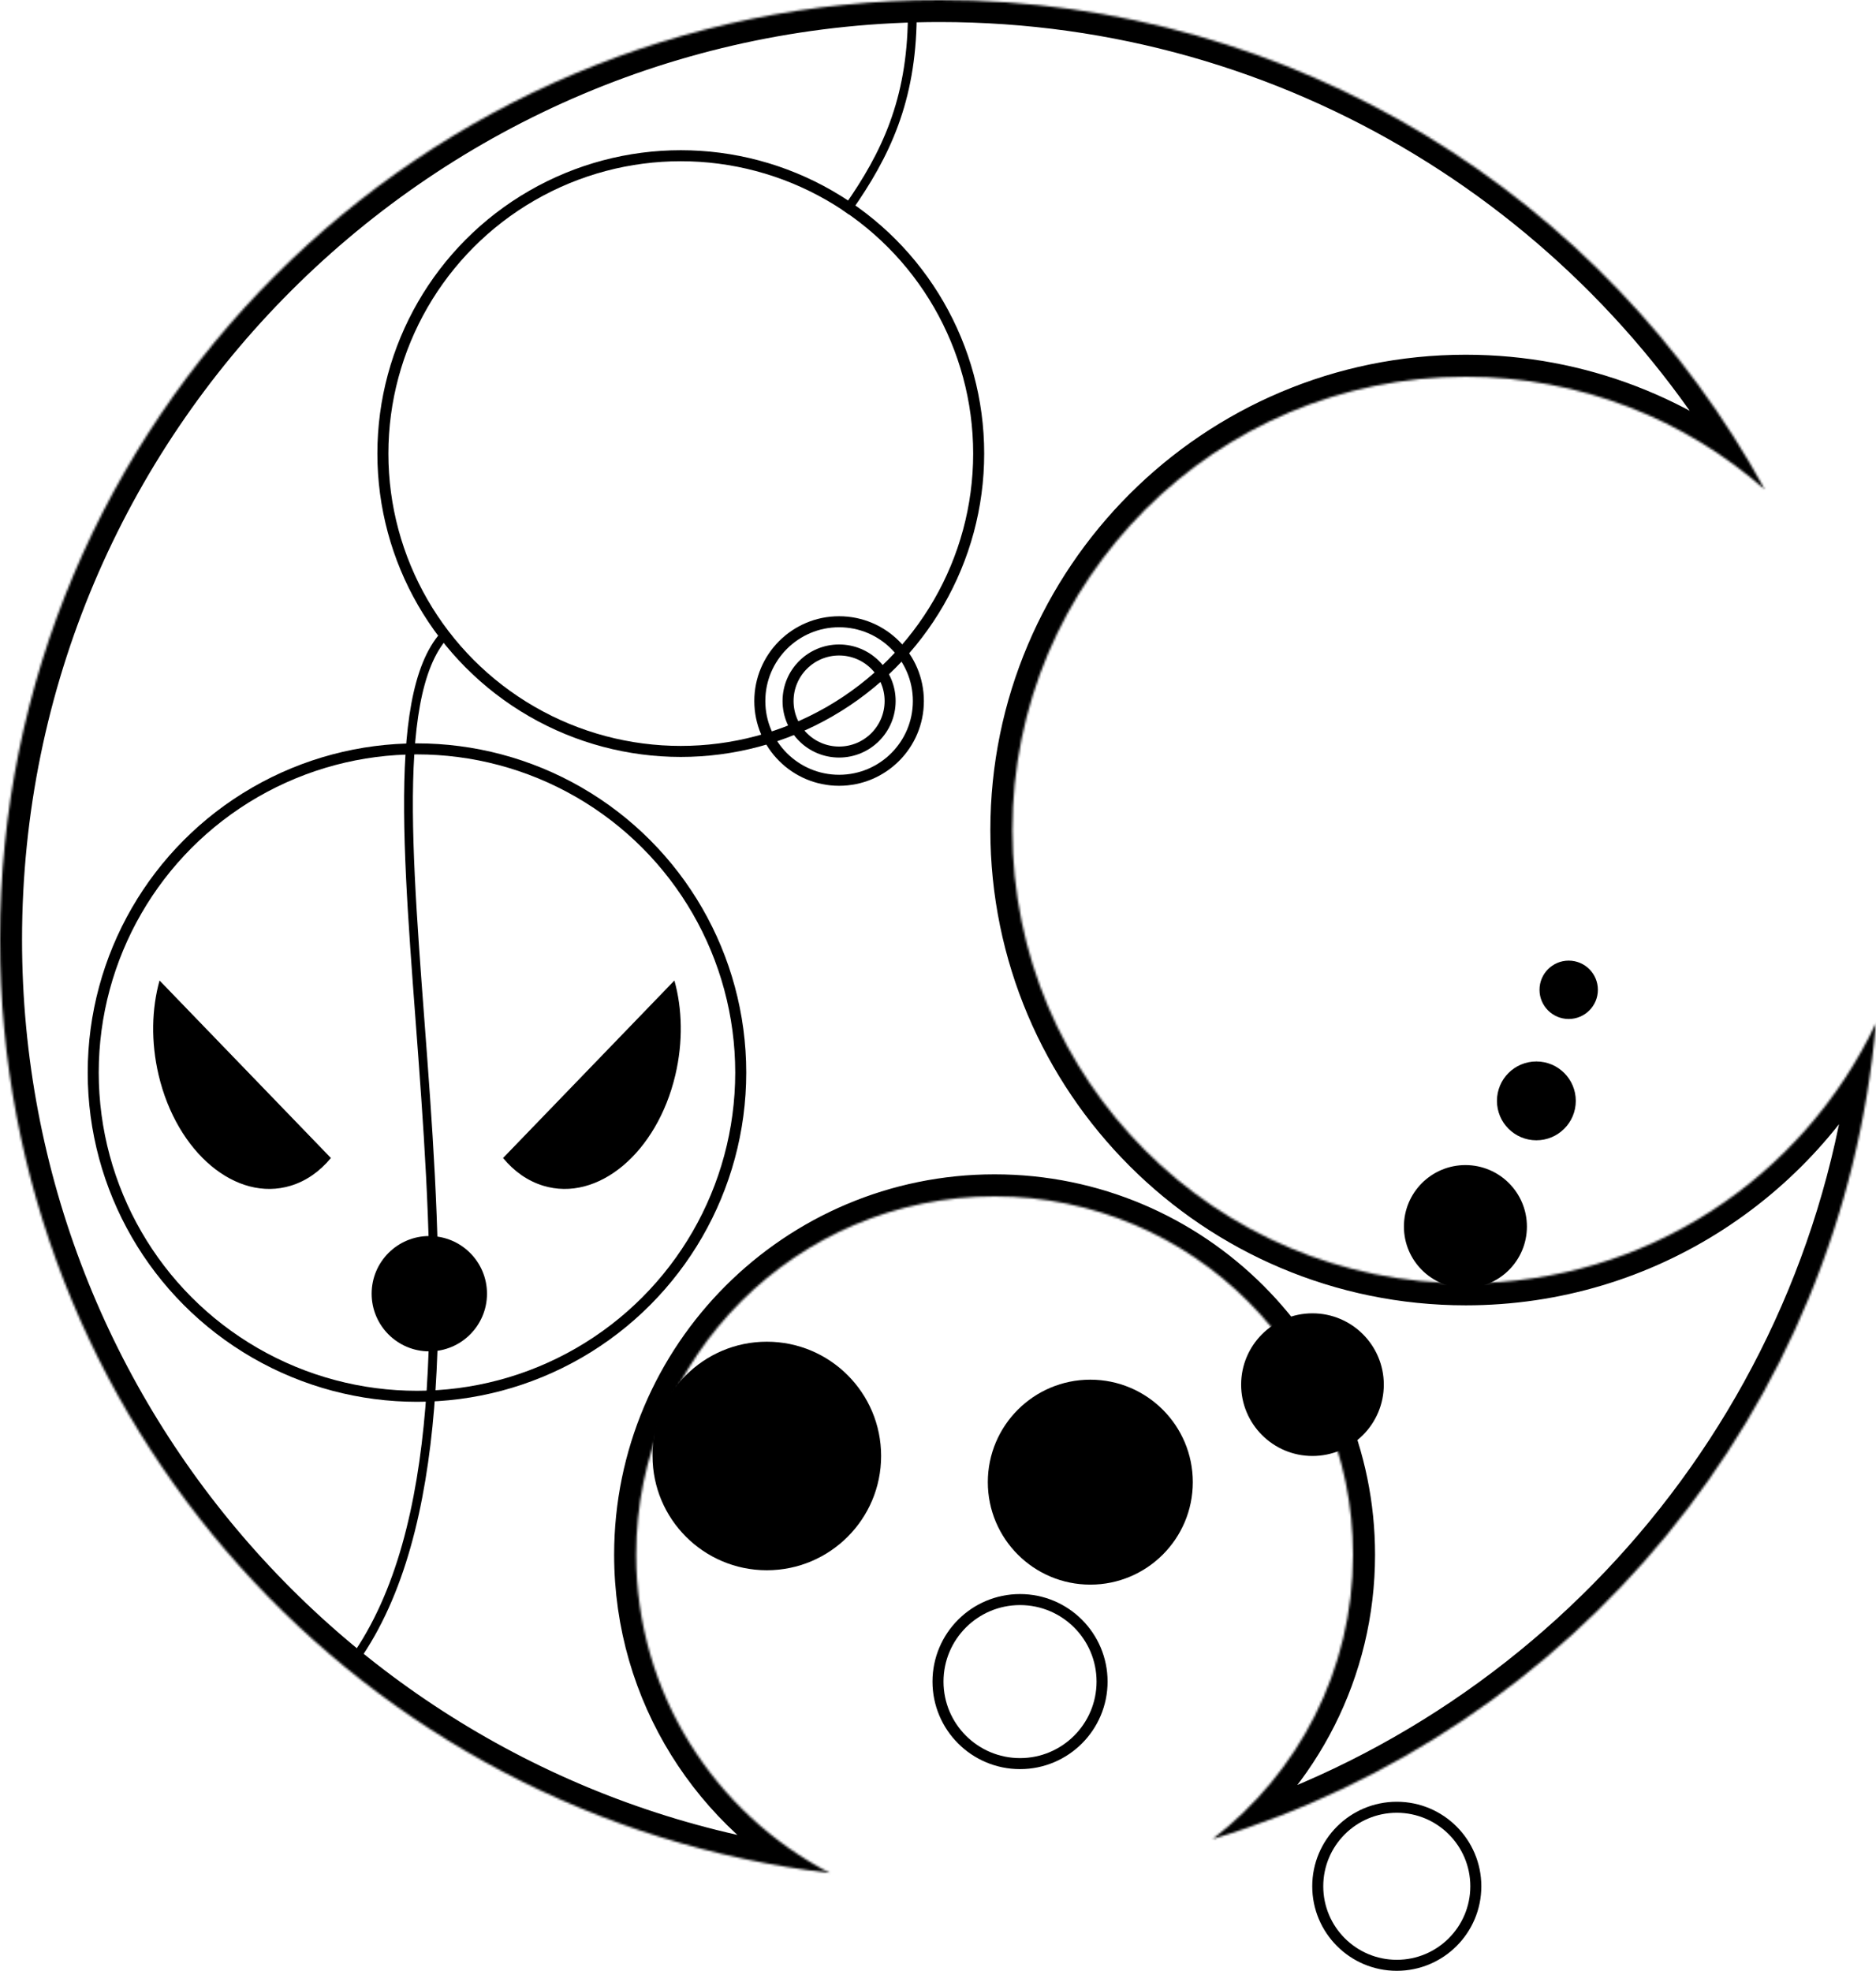 <?xml version="1.0" standalone="no"?><!-- Generator: Gravit.io --><svg xmlns="http://www.w3.org/2000/svg" xmlns:xlink="http://www.w3.org/1999/xlink" style="isolation:isolate" viewBox="0 0 851.335 894.5" width="851.335" height="894.5"><defs><clipPath id="_clipPath_k1KyJYwbi4RW5YM2DWqC1GLuOT1LiXAl"><rect width="851.335" height="894.5"/></clipPath></defs><g clip-path="url(#_clipPath_k1KyJYwbi4RW5YM2DWqC1GLuOT1LiXAl)"><circle cx="462.894" cy="763.227" r="37.227" fill="none" stroke-width="5" stroke="rgb(0,0,0)" stroke-linejoin="miter" stroke-linecap="square" stroke-miterlimit="3"/><circle cx="633.866" cy="856.134" r="35.866" fill="none" stroke-width="5" stroke="rgb(0,0,0)" stroke-linejoin="miter" stroke-linecap="square" stroke-miterlimit="3"/><g><circle cx="347.989" cy="660.828" r="51.864" fill="rgb(0,0,0)"/><circle cx="711.88" cy="449.245" r="13.245" fill="rgb(0,0,0)"/><circle cx="697.211" cy="499.656" r="17.889" fill="rgb(0,0,0)"/><circle cx="665.011" cy="556.707" r="27.907" fill="rgb(0,0,0)"/><circle cx="595.603" cy="628.456" r="32.372" fill="rgb(0,0,0)"/><circle cx="494.789" cy="672.71" r="46.511" fill="rgb(0,0,0)"/></g><mask id="_mask_qmhm7JRZMuogmmNf49aAJoq2BXFDqboj"><path d=" M 851.335 464.295 C 835.892 639.931 713.79 785.153 550.269 834.723 C 589.012 804.99 614 758.216 614 705.651 C 614 615.882 541.118 543 451.349 543 C 361.579 543 288.697 615.882 288.697 705.651 C 288.697 768.469 324.385 823.016 376.577 850.104 C 164.672 825.352 0 645.005 0 426.5 C 0 191.108 191.108 0 426.5 0 C 587.88 0 728.446 89.825 800.869 222.172 C 764.64 190.321 717.134 171 665.151 171 C 551.607 171 459.424 263.183 459.424 376.728 C 459.424 490.272 551.607 582.455 665.151 582.455 C 747.387 582.455 818.418 534.1 851.335 464.295 Z " fill-rule="evenodd" fill="white" stroke="none"/></mask><path d=" M 851.335 464.295 C 835.892 639.931 713.79 785.153 550.269 834.723 C 589.012 804.99 614 758.216 614 705.651 C 614 615.882 541.118 543 451.349 543 C 361.579 543 288.697 615.882 288.697 705.651 C 288.697 768.469 324.385 823.016 376.577 850.104 C 164.672 825.352 0 645.005 0 426.5 C 0 191.108 191.108 0 426.5 0 C 587.88 0 728.446 89.825 800.869 222.172 C 764.64 190.321 717.134 171 665.151 171 C 551.607 171 459.424 263.183 459.424 376.728 C 459.424 490.272 551.607 582.455 665.151 582.455 C 747.387 582.455 818.418 534.1 851.335 464.295 Z " fill-rule="evenodd" fill="none" mask="url(#_mask_qmhm7JRZMuogmmNf49aAJoq2BXFDqboj)" stroke-width="20" stroke="rgb(0,0,0)" stroke-linejoin="miter" stroke-linecap="square" stroke-miterlimit="3"/><circle cx="308.941" cy="205.866" r="135.187" fill="none" stroke-width="5" stroke="rgb(0,0,0)" stroke-linejoin="miter" stroke-linecap="square" stroke-miterlimit="3"/><circle cx="189.225" cy="486.821" r="146.922" fill="none" stroke-width="5" stroke="rgb(0,0,0)" stroke-linejoin="miter" stroke-linecap="square" stroke-miterlimit="3"/><path d=" M 384.829 94.589 C 402.071 70.071 413.571 45.571 414 8" fill="none" stroke-width="4" stroke="rgb(0,0,0)" stroke-linejoin="miter" stroke-linecap="square" stroke-miterlimit="3"/><path d=" M 161 753 C 243.619 636.048 150.558 344.866 201.683 288.25" fill="none" stroke-width="4" stroke="rgb(0,0,0)" stroke-linejoin="miter" stroke-linecap="square" stroke-miterlimit="3"/><circle cx="380.784" cy="318.173" r="35.977" fill="none" stroke-width="5" stroke="rgb(0,0,0)" stroke-linejoin="miter" stroke-linecap="square" stroke-miterlimit="3"/><circle cx="380.784" cy="318.173" r="23.16" fill="none" stroke-width="5" stroke="rgb(0,0,0)" stroke-linejoin="miter" stroke-linecap="square" stroke-miterlimit="3"/><path d=" M 228.289 525.583 C 233.252 531.61 239.413 536.004 246.509 538.167 C 271.293 545.72 298.162 523.208 306.474 487.926 C 310.028 472.837 309.617 457.84 306.049 445.022 L 228.289 525.583 L 228.289 525.583 Z " fill="rgb(0,0,0)"/><path d=" M 150.161 525.583 C 145.198 531.61 139.037 536.004 131.941 538.167 C 107.158 545.72 80.288 523.208 71.977 487.926 C 68.422 472.837 68.833 457.84 72.401 445.022 L 150.161 525.583 L 150.161 525.583 Z " fill="rgb(0,0,0)"/><circle cx="194.826" cy="587.174" r="26.174" fill="rgb(0,0,0)"/></g></svg>

